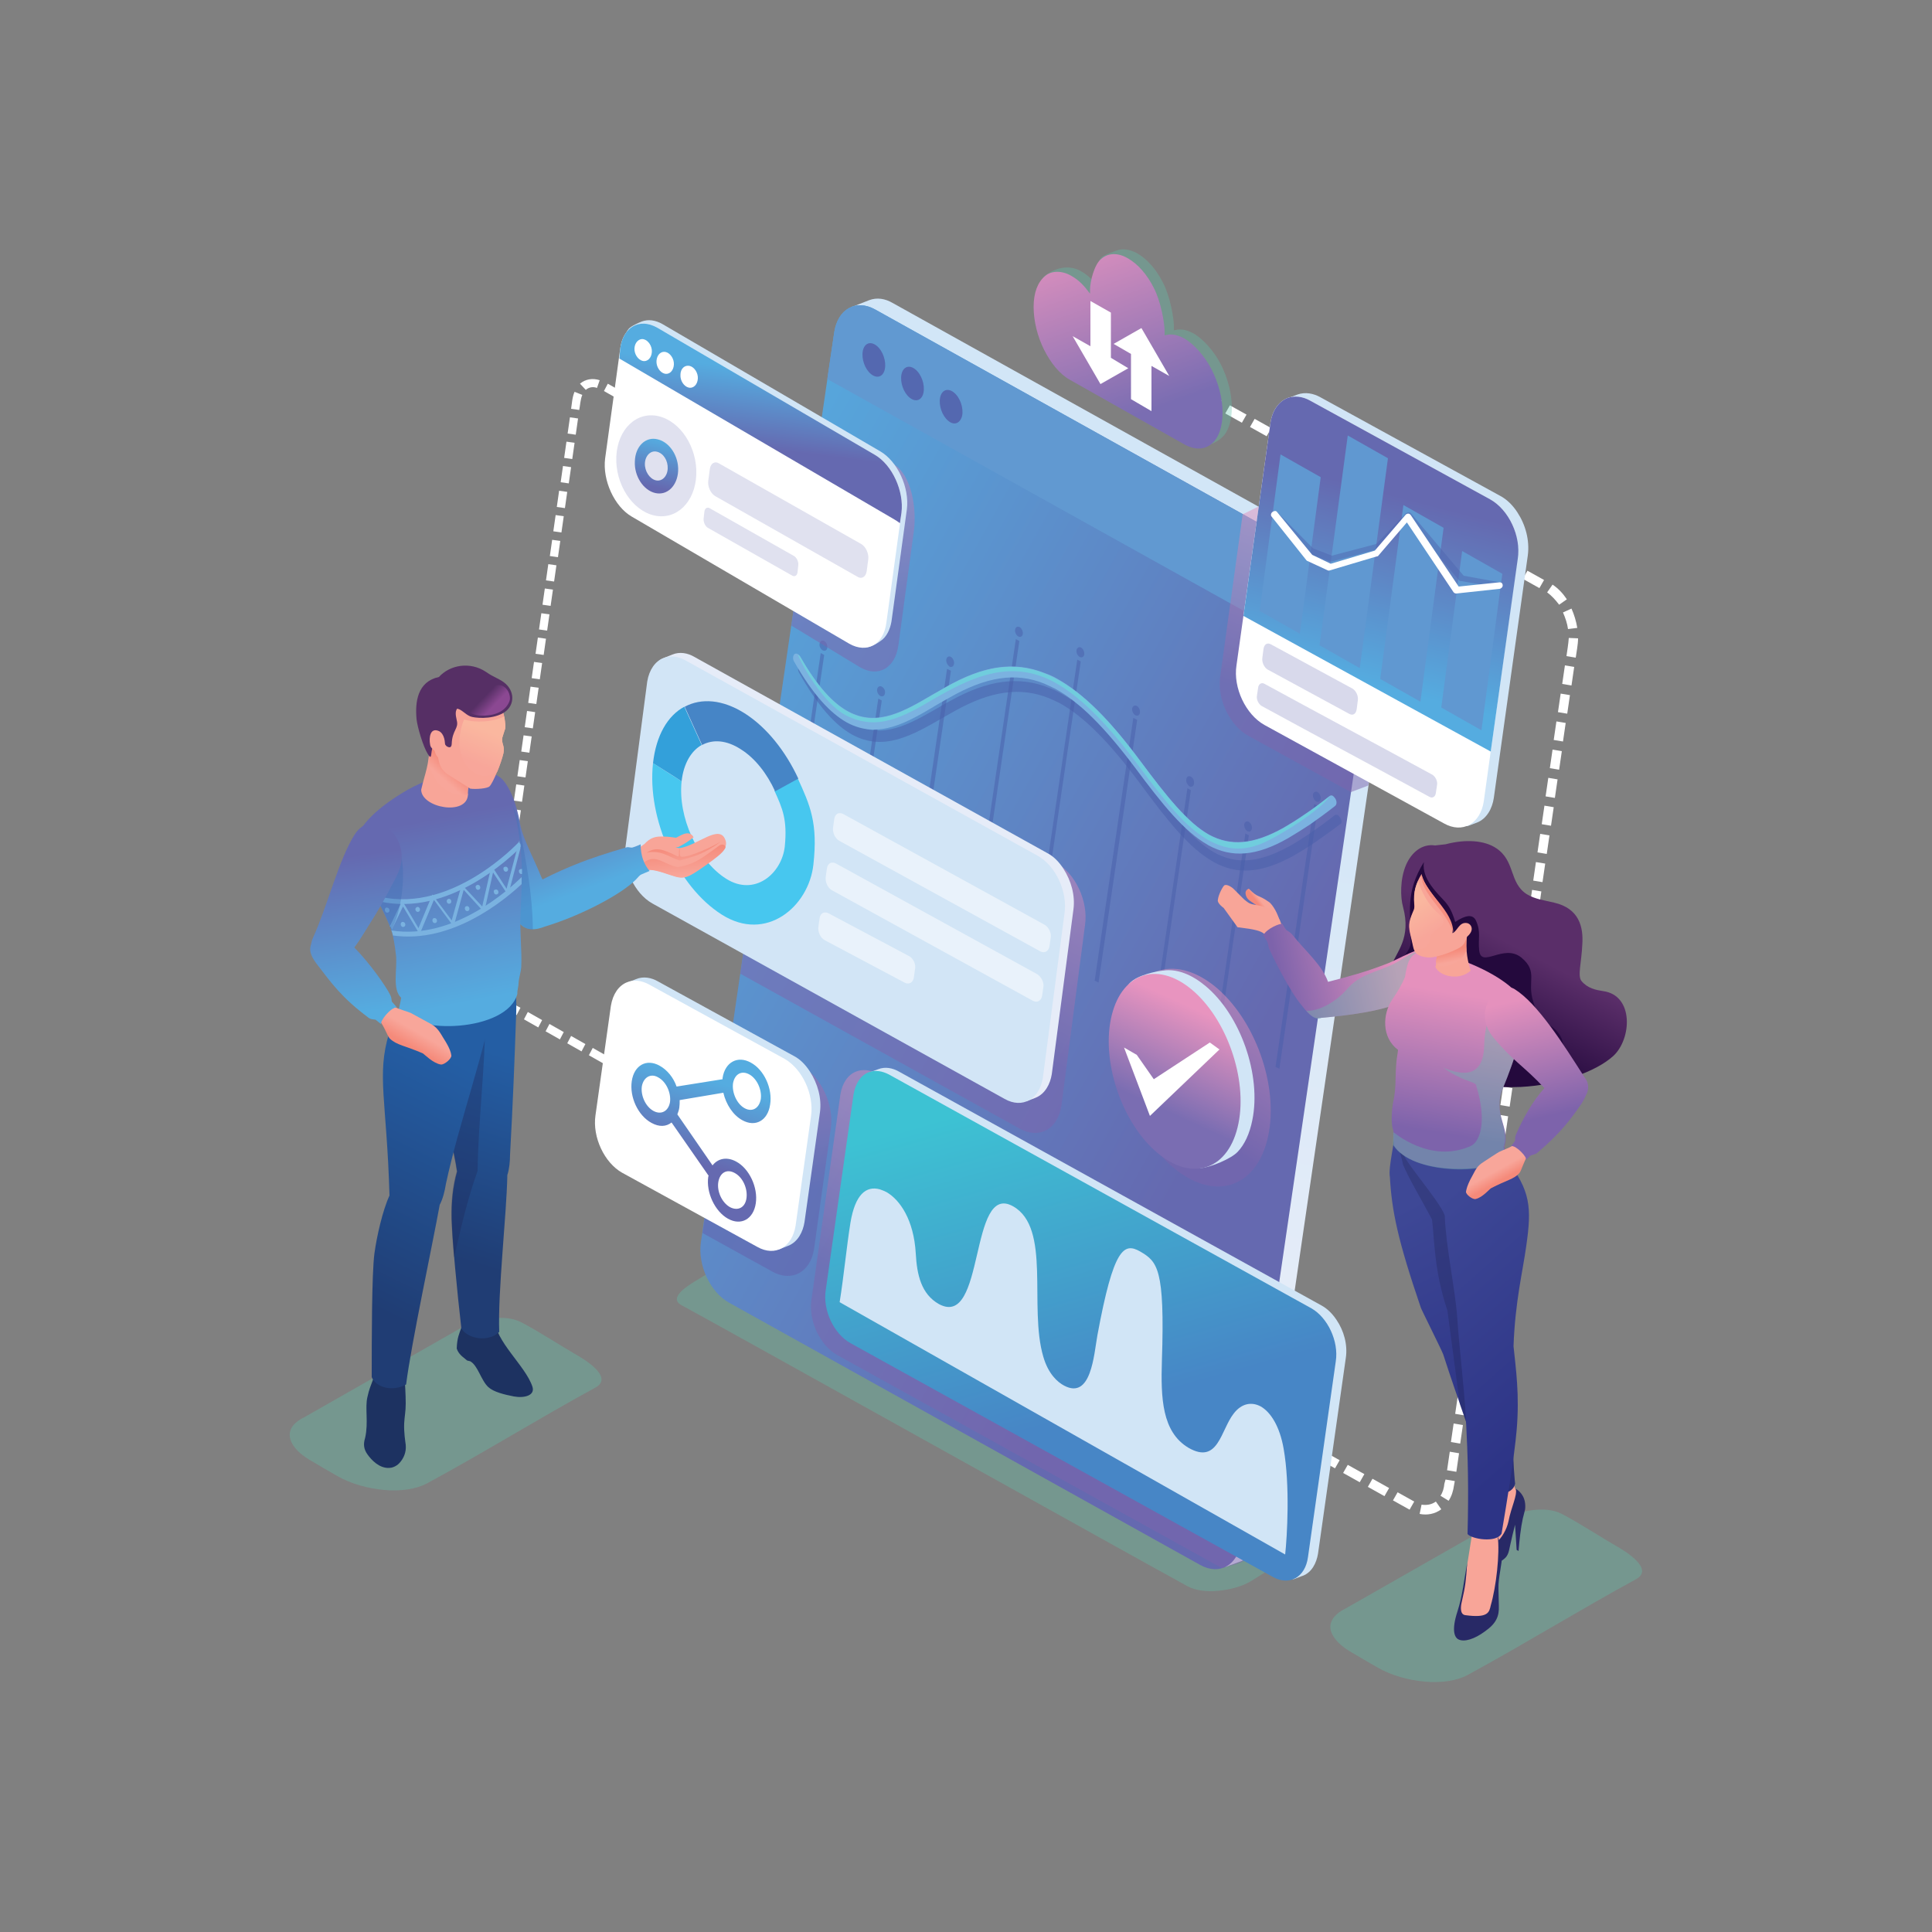 <?xml version="1.0" encoding="utf-8"?>
<!-- Generator: Adobe Illustrator 24.2.3, SVG Export Plug-In . SVG Version: 6.00 Build 0)  -->
<svg version="1.1" id="Layer_1" xmlns="http://www.w3.org/2000/svg" xmlns:xlink="http://www.w3.org/1999/xlink" x="0px" y="0px"
	 viewBox="0 0 500 500" style="enable-background:new 0 0 500 500;" xml:space="preserve">
<rect x="0" y="0" width="500" height="500" fill="#808080" stroke="none"/>
<style type="text/css">
	.st0{fill-rule:evenodd;clip-rule:evenodd;fill:#FFFFFF;}
	.st1{opacity:0.35;fill-rule:evenodd;clip-rule:evenodd;fill:#61C3AC;}
	.st2{fill-rule:evenodd;clip-rule:evenodd;fill:url(#SVGID_1_);}
	.st3{fill-rule:evenodd;clip-rule:evenodd;fill:url(#SVGID_2_);}
	.st4{fill-rule:evenodd;clip-rule:evenodd;fill:url(#SVGID_3_);}
	.st5{fill-rule:evenodd;clip-rule:evenodd;fill:#6199D1;}
	.st6{fill-rule:evenodd;clip-rule:evenodd;fill:#5468B0;}
	.st7{opacity:0.5;fill-rule:evenodd;clip-rule:evenodd;fill:#485EAB;}
	.st8{fill-rule:evenodd;clip-rule:evenodd;fill:#7BB2E0;}
	.st9{fill-rule:evenodd;clip-rule:evenodd;fill:#70CDDD;}
	.st10{opacity:0.5;fill-rule:evenodd;clip-rule:evenodd;fill:url(#SVGID_4_);}
	.st11{fill-rule:evenodd;clip-rule:evenodd;fill:#E6ECF8;}
	.st12{fill-rule:evenodd;clip-rule:evenodd;fill:#D2E5F6;}
	.st13{opacity:0.5;fill-rule:evenodd;clip-rule:evenodd;fill:#FFFFFF;}
	.st14{fill-rule:evenodd;clip-rule:evenodd;fill:#47C7EF;}
	.st15{fill-rule:evenodd;clip-rule:evenodd;fill:#33A0DA;}
	.st16{fill-rule:evenodd;clip-rule:evenodd;fill:#4685C6;}
	.st17{opacity:0.5;fill-rule:evenodd;clip-rule:evenodd;fill:url(#SVGID_5_);}
	.st18{fill-rule:evenodd;clip-rule:evenodd;fill:#D1E5F6;}
	.st19{fill-rule:evenodd;clip-rule:evenodd;fill:url(#SVGID_6_);}
	.st20{opacity:0.5;fill-rule:evenodd;clip-rule:evenodd;fill:url(#SVGID_7_);}
	.st21{fill-rule:evenodd;clip-rule:evenodd;fill:url(#SVGID_8_);}
	.st22{opacity:0.5;fill-rule:evenodd;clip-rule:evenodd;fill:url(#SVGID_9_);}
	.st23{fill-rule:evenodd;clip-rule:evenodd;fill:url(#SVGID_10_);}
	.st24{opacity:0.5;fill-rule:evenodd;clip-rule:evenodd;fill:url(#SVGID_11_);}
	.st25{fill-rule:evenodd;clip-rule:evenodd;fill:url(#SVGID_12_);}
	.st26{opacity:0.25;fill-rule:evenodd;clip-rule:evenodd;fill:#6669B0;}
	.st27{fill-rule:evenodd;clip-rule:evenodd;fill:#6098D1;}
	.st28{opacity:0.5;fill-rule:evenodd;clip-rule:evenodd;fill:#5067B0;}
	.st29{opacity:0.5;fill-rule:evenodd;clip-rule:evenodd;fill:url(#SVGID_13_);}
	.st30{fill-rule:evenodd;clip-rule:evenodd;fill:url(#SVGID_14_);}
	.st31{opacity:0.2;fill-rule:evenodd;clip-rule:evenodd;fill:#6669B0;}
	.st32{fill-rule:evenodd;clip-rule:evenodd;fill:url(#SVGID_15_);}
	.st33{fill-rule:evenodd;clip-rule:evenodd;fill:#F8A598;}
	.st34{fill-rule:evenodd;clip-rule:evenodd;fill:url(#SVGID_16_);}
	.st35{fill-rule:evenodd;clip-rule:evenodd;fill:url(#SVGID_17_);}
	.st36{fill-rule:evenodd;clip-rule:evenodd;fill:url(#SVGID_18_);}
	.st37{opacity:0.35;fill-rule:evenodd;clip-rule:evenodd;fill:#3D6AB3;}
	.st38{fill-rule:evenodd;clip-rule:evenodd;fill:#1D3261;}
	.st39{fill-rule:evenodd;clip-rule:evenodd;fill:url(#SVGID_19_);}
	.st40{opacity:0.3;fill-rule:evenodd;clip-rule:evenodd;fill:#1E2453;}
	.st41{fill-rule:evenodd;clip-rule:evenodd;fill:url(#SVGID_20_);}
	.st42{fill-rule:evenodd;clip-rule:evenodd;fill:url(#SVGID_21_);}
	.st43{fill-rule:evenodd;clip-rule:evenodd;fill:#7AB2E0;}
	.st44{fill-rule:evenodd;clip-rule:evenodd;fill:url(#SVGID_22_);}
	.st45{fill-rule:evenodd;clip-rule:evenodd;fill:url(#SVGID_23_);}
	.st46{fill-rule:evenodd;clip-rule:evenodd;fill:url(#SVGID_24_);}
	.st47{fill-rule:evenodd;clip-rule:evenodd;fill:url(#SVGID_25_);}
	.st48{fill-rule:evenodd;clip-rule:evenodd;fill:#562F65;}
	.st49{fill-rule:evenodd;clip-rule:evenodd;fill:url(#SVGID_26_);}
	.st50{fill-rule:evenodd;clip-rule:evenodd;fill:url(#SVGID_27_);}
	.st51{fill-rule:evenodd;clip-rule:evenodd;fill:#24093D;}
	.st52{fill-rule:evenodd;clip-rule:evenodd;fill:url(#SVGID_28_);}
	.st53{fill-rule:evenodd;clip-rule:evenodd;fill:url(#SVGID_29_);}
	.st54{fill-rule:evenodd;clip-rule:evenodd;fill:#282966;}
	.st55{fill-rule:evenodd;clip-rule:evenodd;fill:url(#SVGID_30_);}
	.st56{fill-rule:evenodd;clip-rule:evenodd;fill:url(#SVGID_31_);}
	.st57{fill-rule:evenodd;clip-rule:evenodd;fill:url(#SVGID_32_);}
	.st58{fill-rule:evenodd;clip-rule:evenodd;fill:url(#SVGID_33_);}
	.st59{fill-rule:evenodd;clip-rule:evenodd;fill:url(#SVGID_34_);}
	.st60{fill-rule:evenodd;clip-rule:evenodd;fill:url(#SVGID_35_);}
	.st61{fill-rule:evenodd;clip-rule:evenodd;fill:url(#SVGID_36_);}
	.st62{fill-rule:evenodd;clip-rule:evenodd;fill:#F58E80;}
</style>
<g>
	<g>
		<g>
			<path class="st0" d="M340.3,374.3l-1.2,2.1l-4.3-2.4l1.2-2.1L340.3,374.3L340.3,374.3z M305.7,100.6l2.8,1.6l1.2-2.1l-2.8-1.6
				L305.7,100.6L305.7,100.6z M310.7,103.4l1.2-2.1l4.3,2.4l-1.2,2.1L310.7,103.4L310.7,103.4z M317.1,107l1.2-2.1l4.3,2.4l-1.2,2.1
				L317.1,107L317.1,107z M323.5,110.5l1.2-2.1l4.3,2.4l-1.2,2.1L323.5,110.5L323.5,110.5z M329.9,114.1l1.2-2.1l4.3,2.4l-1.2,2.1
				L329.9,114.1L329.9,114.1z M336.3,117.7l1.2-2.1l4.3,2.4l-1.2,2.1L336.3,117.7L336.3,117.7z M342.7,121.2l1.2-2.1l4.3,2.4
				l-1.2,2.1L342.7,121.2L342.7,121.2z M349.2,124.8l1.2-2.1l4.3,2.4l-1.2,2.1L349.2,124.8L349.2,124.8z M355.6,128.4l1.2-2.1
				l4.3,2.4l-1.2,2.1L355.6,128.4L355.6,128.4z M362,132l1.2-2.1l4.3,2.4l-1.2,2.1L362,132L362,132z M368.4,135.5l1.2-2.1l4.3,2.4
				l-1.2,2.1L368.4,135.5L368.4,135.5z M374.8,139.1l1.2-2.1l4.3,2.4l-1.2,2.1L374.8,139.1L374.8,139.1z M381.3,142.7l1.2-2.1
				l4.3,2.4l-1.2,2.1L381.3,142.7L381.3,142.7z M387.7,146.2l1.2-2.1l4.3,2.4l-1.2,2.1L387.7,146.2L387.7,146.2z M394.1,149.8
				l1.2-2.1l4.3,2.4l-1.2,2.1L394.1,149.8L394.1,149.8z M400.4,153.3c1.2,0.9,2.2,2,3.1,3.2l2-1.4c-1-1.5-2.2-2.8-3.7-3.8
				L400.4,153.3L400.4,153.3z M404.5,158.5c0.6,1.4,1.1,2.8,1.3,4.3l0,0l2.4-0.3c-0.3-1.8-0.8-3.4-1.5-5L404.5,158.5L404.5,158.5z
				 M406,165.1c-0.1,1.5-0.4,3.3-0.6,4.7l2.4,0.4c0.2-1.5,0.6-3.4,0.6-5L406,165.1L406,165.1z M405,172.2l2.4,0.4l-0.7,4.8l-2.4-0.4
				L405,172.2L405,172.2z M403.9,179.5l2.4,0.4l-0.7,4.8l-2.4-0.4L403.9,179.5L403.9,179.5z M402.8,186.7l2.4,0.4l-0.7,4.8l-2.4-0.4
				L402.8,186.7L402.8,186.7z M401.8,194l2.4,0.4l-0.7,4.8l-2.4-0.4L401.8,194L401.8,194z M400.7,201.3l2.4,0.4l-0.7,4.8l-2.4-0.4
				L400.7,201.3L400.7,201.3z M399.7,208.5l2.4,0.4l-0.7,4.8l-2.4-0.4L399.7,208.5L399.7,208.5z M398.6,215.8l2.4,0.4l-0.7,4.8
				l-2.4-0.4L398.6,215.8L398.6,215.8z M397.5,223.1l2.4,0.4l-0.7,4.8l-2.4-0.4L397.5,223.1L397.5,223.1z M396.5,230.3l2.4,0.4
				l-0.7,4.8l-2.4-0.4L396.5,230.3L396.5,230.3z M395.4,237.6l2.4,0.4l-0.7,4.8l-2.4-0.4L395.4,237.6L395.4,237.6z M394.3,244.9
				l2.4,0.4l-0.7,4.8l-2.4-0.4L394.3,244.9L394.3,244.9z M393.3,252.1l2.4,0.4l-0.7,4.8l-2.4-0.4L393.3,252.1L393.3,252.1z
				 M392.2,259.4l2.4,0.4l-0.7,4.8l-2.4-0.4L392.2,259.4L392.2,259.4z M391.1,266.7l2.4,0.4l-0.7,4.8l-2.4-0.4L391.1,266.7
				L391.1,266.7z M390.1,273.9l2.4,0.4l-0.7,4.8l-2.4-0.4L390.1,273.9L390.1,273.9z M389,281.2l2.4,0.4l-0.7,4.8l-2.4-0.4L389,281.2
				L389,281.2z M387.9,288.5l2.4,0.4l-0.7,4.8l-2.4-0.4L387.9,288.5L387.9,288.5z M386.9,295.7l2.4,0.4l-0.7,4.8l-2.4-0.4
				L386.9,295.7L386.9,295.7z M385.8,303l2.4,0.4l-0.7,4.8l-2.4-0.4L385.8,303L385.8,303z M384.7,310.3l2.4,0.4l-0.7,4.8l-2.4-0.4
				L384.7,310.3L384.7,310.3z M383.7,317.5l2.4,0.4l-0.7,4.8l-2.4-0.4L383.7,317.5L383.7,317.5z M382.6,324.8l2.4,0.4l-0.7,4.8
				l-2.4-0.4L382.6,324.8L382.6,324.8z M381.6,332.1l2.4,0.4l-0.7,4.8l-2.4-0.4L381.6,332.1L381.6,332.1z M380.5,339.3l2.4,0.4
				l-0.7,4.8l-2.4-0.4L380.5,339.3L380.5,339.3z M379.4,346.6l2.4,0.4l-0.7,4.8l-2.4-0.4L379.4,346.6L379.4,346.6z M378.4,353.9
				l2.4,0.4l-0.7,4.8l-2.4-0.4L378.4,353.9L378.4,353.9z M377.3,361.1l2.4,0.4l-0.7,4.8l-2.4-0.4L377.3,361.1L377.3,361.1z
				 M376.2,368.4l2.4,0.4l-0.7,4.8l-2.4-0.4L376.2,368.4L376.2,368.4z M375.2,375.7l2.4,0.4l-0.7,4.8l-2.4-0.4L375.2,375.7
				L375.2,375.7z M374.1,382.9l2.4,0.4l-0.2,1.1c-0.2,1.4-0.6,2.8-1.4,4l-2.1-1.3c0.6-0.9,0.9-2,1-3.1L374.1,382.9L374.1,382.9z
				 M371.6,388.6c-1.1,0.8-2.4,1-3.7,0.8l-0.5,2.4c2,0.4,4,0,5.6-1.2L371.6,388.6L371.6,388.6z M366,388.6l-1.2,2.1l-4.3-2.4
				l1.2-2.1L366,388.6L366,388.6z M359.5,385.1l-1.2,2.1l-4.3-2.4l1.2-2.1L359.5,385.1L359.5,385.1z M353.1,381.5l-1.2,2.1l-4.3-2.4
				l1.2-2.1L353.1,381.5L353.1,381.5z M346.7,377.9l-1.2,2.1l-4.3-2.4l1.2-2.1L346.7,377.9z"/>
			<g>
				<g>
					<path class="st1" d="M279.6,70.1c2.2,1.2,3.5,2.7,5,4.7c0-0.4,0,1,0-1.1c0-2-1.2-5.3,0.4-7c0.6-0.7,3.7-1.8,4.4-2
						c1.4-0.4,3.1-0.1,4.8,0.8c2.7,1.5,5.1,4.3,6.8,7.7c1.8,3.4,2.8,9.1,2.8,11.2c0,2.1,0,0.7,0,1.1c1.5-0.4,2.8-0.4,5.1,0.8
						c2.3,1.3,5.2,4.4,7,7.9c1.8,3.5,2.9,7.6,2.9,11.3c0,3-0.7,5.3-1.8,6.9c-1.2,1.6-3.4,2.6-5,3.1c-4.6,1.6-13.3-7.6-18-10.3
						c-4.9-2.8-9.8-5.5-14.7-8.3c-2.7-1.5-5-4.4-6.7-7.8C271,85.9,270,82,270,78.3c0-2.2-1.6-5.4,0.5-7
						C273.7,68.9,277.1,68.7,279.6,70.1z"/>
					<linearGradient id="SVGID_1_" gradientUnits="userSpaceOnUse" x1="278.983" y1="56.892" x2="296.666" y2="106.576">
						<stop  offset="0" style="stop-color:#E894BF"/>
						<stop  offset="1" style="stop-color:#7A6DB2"/>
					</linearGradient>
					<path class="st2" d="M277.1,71.3c2.2,1.2,3.5,2.7,5,4.7c0-0.4,0,1,0-1.1c0-2,1.1-6.5,2.9-7.9c1.7-1.5,4.2-1.7,6.8-0.2
						c2.7,1.5,5.1,4.3,6.8,7.7c1.8,3.4,2.8,9.1,2.8,11.2c0,2.1,0,0.7,0,1.1c1.5-0.4,2.8-0.4,5.1,0.8c2.3,1.3,5.2,4.4,7,7.9
						c1.8,3.5,2.9,7.5,2.9,11.3c0,3.8-1.1,6.7-2.9,8.1c-1.8,1.5-4.3,1.6-7,0.1c-5-2.8-9.9-5.6-14.9-8.4c-4.9-2.8-9.8-5.5-14.7-8.3
						c-2.7-1.5-5-4.4-6.7-7.8c-1.7-3.4-2.7-7.4-2.7-11.1c0-3.7,1.1-6.4,2.9-7.9C272,70,274.8,70,277.1,71.3z"/>
				</g>
				<g>
					<polygon class="st0" points="282.2,89.6 277.6,87 284.8,99.4 292,95.3 287.5,92.6 287.5,80.9 282.2,77.9 					"/>
					<polygon class="st0" points="298,94.7 302.6,97.3 295.4,84.9 288.2,89 292.7,91.6 292.7,103.3 298,106.4 					"/>
				</g>
			</g>
			<path class="st0" d="M161.9,104.4l1-1.9l3.7,2.1l-1,1.9L161.9,104.4L161.9,104.4z M167.4,279l-2.8-1.6l-1,1.9l2.8,1.6L167.4,279
				L167.4,279z M162.7,276.4l-1,1.9l-3.7-2.1l1-1.9L162.7,276.4L162.7,276.4z M157.1,273.3l-1,1.9l-3.7-2.1l1-1.9L157.1,273.3
				L157.1,273.3z M151.5,270.2l-1,1.9l-3.7-2.1l1-1.9L151.5,270.2L151.5,270.2z M145.9,267.1l-1,1.9l-3.7-2.1l1-1.9L145.9,267.1
				L145.9,267.1z M140.3,264l-1,1.9l-3.7-2.1l1-1.9L140.3,264L140.3,264z M134.7,260.8l-1,1.9l-1.9-1.1c-0.7-0.4-1.3-0.9-1.9-1.4
				l1.5-1.5c0.4,0.4,0.9,0.8,1.4,1.1L134.7,260.8L134.7,260.8z M130.2,257.2c-0.7-1.1-1.2-2.3-1.4-3.6l-2.1,0.4
				c0.3,1.5,0.9,3,1.7,4.3L130.2,257.2L130.2,257.2z M128.7,251.8c0.1-1.4,0.4-2.8,0.6-4.1l-2.1-0.3c-0.2,1.3-0.5,2.9-0.6,4.3
				L128.7,251.8L128.7,251.8z M129.5,245.5l-2.1-0.3l0.6-4.2l2.1,0.3L129.5,245.5L129.5,245.5z M130.5,239.2l-2.1-0.3l0.6-4.2
				l2.1,0.3L130.5,239.2L130.5,239.2z M131.4,232.9l-2.1-0.3l0.6-4.2l2.1,0.3L131.4,232.9L131.4,232.9z M132.3,226.5l-2.1-0.3
				l0.6-4.2l2.1,0.3L132.3,226.5L132.3,226.5z M133.2,220.2l-2.1-0.3l0.6-4.2l2.1,0.3L133.2,220.2L133.2,220.2z M134.2,213.9
				l-2.1-0.3l0.6-4.2l2.1,0.3L134.2,213.9L134.2,213.9z M135.1,207.5l-2.1-0.3l0.6-4.2l2.1,0.3L135.1,207.5L135.1,207.5z M136,201.2
				l-2.1-0.3l0.6-4.2l2.1,0.3L136,201.2L136,201.2z M137,194.8l-2.1-0.3l0.6-4.2l2.1,0.3L137,194.8L137,194.8z M137.9,188.5
				l-2.1-0.3l0.6-4.2l2.1,0.3L137.9,188.5L137.9,188.5z M138.8,182.2l-2.1-0.3l0.6-4.2l2.1,0.3L138.8,182.2L138.8,182.2z
				 M139.7,175.8l-2.1-0.3l0.6-4.2l2.1,0.3L139.7,175.8L139.7,175.8z M140.7,169.5l-2.1-0.3l0.6-4.2l2.1,0.3L140.7,169.5
				L140.7,169.5z M141.6,163.2l-2.1-0.3l0.6-4.2l2.1,0.3L141.6,163.2L141.6,163.2z M142.5,156.8l-2.1-0.3l0.6-4.2l2.1,0.3
				L142.5,156.8L142.5,156.8z M143.4,150.5l-2.1-0.3l0.6-4.2l2.1,0.3L143.4,150.5L143.4,150.5z M144.4,144.2l-2.1-0.3l0.6-4.2
				l2.1,0.3L144.4,144.2L144.4,144.2z M145.3,137.8l-2.1-0.3l0.6-4.2l2.1,0.3L145.3,137.8L145.3,137.8z M146.2,131.5l-2.1-0.3
				l0.6-4.2l2.1,0.3L146.2,131.5L146.2,131.5z M147.2,125.1l-2.1-0.3l0.6-4.2l2.1,0.3L147.2,125.1L147.2,125.1z M148.1,118.8
				l-2.1-0.3l0.6-4.2l2.1,0.3L148.1,118.8L148.1,118.8z M149,112.5l-2.1-0.3l0.6-4.2l2.1,0.3L149,112.5L149,112.5z M149.9,106.1
				l-2.1-0.3c0.2-1.3,0.3-3.1,0.9-4.4l2,0.8C150.2,103.3,150.1,105.2,149.9,106.1L149.9,106.1z M151.6,100.9
				c0.8-0.7,1.9-0.9,2.9-0.5l0.7-2c-1.8-0.6-3.7-0.3-5.1,0.9L151.6,100.9L151.6,100.9z M156.3,101.2l1-1.9l3.7,2.1l-1,1.9
				L156.3,101.2z"/>
		</g>
		<path class="st1" d="M327.9,399.2l-129.3-71.5c-3.2-1.4-7.8-2.8-10.9-0.9l-8,4.9c-1.6,1-6.9,4.2-3.3,6.1
			c10.4,5.6,120.4,67,130.9,72.7c2,1.1,4.9,1.5,8,1.2c3-0.3,6.2-1.1,8.6-2.6l3.2-2c2.2-1.4,3.5-2.9,3.6-4.4
			C330.8,401.4,329.9,400.1,327.9,399.2z"/>
		<g>
			<g>
				<g>
					<linearGradient id="SVGID_2_" gradientUnits="userSpaceOnUse" x1="289.876" y1="175.233" x2="239.78" y2="363.48">
						<stop  offset="0" style="stop-color:#D2E6F7"/>
						<stop  offset="1" style="stop-color:#EBEEF8"/>
					</linearGradient>
					<path class="st3" d="M231,78.4c-1.9-1.1-4-1.5-6.1-0.7l-4.6,1.8c-1.7,8.6,94.8,323.8,96.9,326l4.1-1.5c2.7-1.1,4.1-3.8,4.5-6.6
						L360.2,162c0,0,0,0,0,0c0.6-4-0.6-8.1-2.8-11.4c-1.2-1.8-2.7-3.4-4.6-4.4L231,78.4z"/>
					<linearGradient id="SVGID_3_" gradientUnits="userSpaceOnUse" x1="323.425" y1="273.062" x2="150.194" y2="176.782">
						<stop  offset="0" style="stop-color:#6569B0"/>
						<stop  offset="1" style="stop-color:#55ACE0"/>
					</linearGradient>
					<path class="st4" d="M348.3,147.9L226.5,80.1c-5-2.8-9.7-0.1-10.6,5.9l-34.5,235.4c-0.9,6,2.4,13.1,7.4,15.8L310.6,405
						c5,2.8,9.7,0.1,10.6-5.9l34.5-235.4C356.6,157.7,353.3,150.6,348.3,147.9z"/>
				</g>
				<g>
					<path class="st5" d="M348.3,147.9L226.5,80.1c-5-2.8-9.7-0.1-10.6,5.9l-1.8,12.1l139.8,77.8l1.8-12.1
						C356.6,157.7,353.3,150.6,348.3,147.9z"/>
					<g>
						<path class="st6" d="M225.4,96.8c-1.6-1.3-2.5-4-2.1-6c0.4-2,2-2.6,3.6-1.3c1.6,1.3,2.5,4,2.1,6
							C228.6,97.5,227,98.1,225.4,96.8z"/>
						<path class="st6" d="M235.4,102.9c-1.6-1.3-2.5-4-2.1-6c0.4-2,2-2.6,3.6-1.3c1.6,1.3,2.5,4,2.1,6
							C238.6,103.6,237,104.2,235.4,102.9z"/>
						<path class="st6" d="M245.4,108.9c-1.6-1.3-2.5-4-2.1-6c0.4-2,2-2.6,3.6-1.3c1.6,1.3,2.5,4,2.1,6
							C248.5,109.6,246.9,110.2,245.4,108.9z"/>
					</g>
				</g>
			</g>
			<g>
				<path class="st7" d="M341,205c-0.5-0.3-1.1,0-1.2,0.6c-0.1,0.7,0.3,1.5,0.8,1.8c0.6,0.3,1.1,0,1.2-0.7
					C341.9,206.1,341.5,205.3,341,205L341,205z M202.4,237l0.9,0.5l10-68l-0.9-0.5L202.4,237L202.4,237z M213.3,165.9
					c-0.5-0.3-1.1,0-1.2,0.7c-0.1,0.7,0.3,1.4,0.8,1.7c0.6,0.3,1.1,0,1.2-0.6C214.2,167,213.9,166.2,213.3,165.9L213.3,165.9z
					 M217.3,248.8l0.9,0.5l10-68l-0.9-0.5L217.3,248.8L217.3,248.8z M228.2,177.7c-0.5-0.3-1.1,0-1.2,0.7c-0.1,0.7,0.3,1.4,0.8,1.7
					c0.6,0.3,1.1,0,1.2-0.6C229.2,178.8,228.8,178,228.2,177.7L228.2,177.7z M235.1,241.1l1,0.5l10-68l-1-0.5L235.1,241.1
					L235.1,241.1z M246.1,170c-0.6-0.3-1.1,0-1.2,0.7c-0.1,0.7,0.3,1.4,0.8,1.8c0.5,0.3,1.1,0,1.2-0.7
					C247,171.1,246.6,170.3,246.1,170L246.1,170z M252.9,233.4l0.9,0.5l10-68l-0.9-0.5L252.9,233.4L252.9,233.4z M263.9,162.3
					c-0.6-0.3-1.1,0-1.2,0.7c-0.1,0.6,0.3,1.4,0.8,1.7c0.6,0.3,1.1,0,1.2-0.6C264.8,163.4,264.4,162.6,263.9,162.3L263.9,162.3z
					 M268.8,238.7l0.9,0.5l10-68l-0.9-0.5L268.8,238.7L268.8,238.7z M279.8,167.6c-0.5-0.3-1.1,0-1.2,0.7c-0.1,0.7,0.3,1.4,0.8,1.7
					c0.6,0.3,1.1,0,1.2-0.6C280.7,168.7,280.3,167.9,279.8,167.6L279.8,167.6z M283.3,253.8l1,0.5l10-68l-1-0.5L283.3,253.8
					L283.3,253.8z M294.2,182.7c-0.5-0.3-1.1,0-1.2,0.7c-0.1,0.6,0.3,1.4,0.8,1.7c0.6,0.3,1.1,0,1.2-0.6
					C295.1,183.8,294.8,183,294.2,182.7L294.2,182.7z M297.3,272l0.9,0.5l10-68l-0.9-0.5L297.3,272L297.3,272z M308.2,201
					c-0.6-0.3-1.1,0-1.2,0.7c-0.1,0.7,0.3,1.4,0.8,1.8c0.5,0.3,1.1,0,1.2-0.6C309.1,202,308.8,201.3,308.2,201L308.2,201z
					 M312.3,283.7l0.9,0.5l10-68l-0.9-0.5L312.3,283.7L312.3,283.7z M323.2,212.7c-0.5-0.3-1.1,0-1.2,0.6c-0.1,0.7,0.3,1.5,0.8,1.8
					c0.6,0.3,1.1,0,1.2-0.7C324.1,213.7,323.7,213,323.2,212.7L323.2,212.7z M330.1,276.1l1,0.5l10-68l-1-0.5L330.1,276.1z"/>
				<path class="st7" d="M346.9,211.7c-0.2-0.3-0.4-0.5-0.6-0.7c-0.3-0.2-0.6-0.2-0.9,0c-2.3,1.8-4.4,3.3-6.4,4.7
					c-2,1.3-3.8,2.5-5.5,3.4c-7.9,4.3-13.7,4.6-19.3,1.5c-5.5-3.2-10.9-9.9-17.8-19.4c-7.8-10.6-14.7-17.8-21.6-21.6
					c-1-0.6-2-1.1-3.1-1.5c-8-3.3-16.1-2.1-25.8,3.3c-1,0.5-2,1.1-3,1.7c-7.5,4.3-14.5,8.4-22.1,4.2c-3.9-2.2-8-6.6-12.4-14.4
					c-0.2-0.3-0.4-0.5-0.6-0.7c-0.3-0.2-0.7-0.2-0.9,0c-0.4,0.4-0.5,1.2-0.1,1.9c4.9,8.7,9.4,13.6,13.7,16
					c8.2,4.5,15.6,0.2,23.6-4.4c1-0.6,2-1.1,3-1.7c9.3-5.2,17-6.3,24.4-3.3c0.9,0.4,1.8,0.8,2.8,1.3c6.5,3.6,13.1,10.5,20.7,20.7
					c7.2,9.8,12.8,16.8,18.8,20.2c0.1,0.1,0.2,0.1,0.3,0.2c6,3.3,12.2,3,20.6-1.6c1.7-1,3.6-2.1,5.6-3.5c2-1.4,4.2-2.9,6.5-4.7
					C347.3,213.2,347.3,212.4,346.9,211.7z"/>
				<path class="st8" d="M345.6,206.7c-0.2-0.3-0.4-0.5-0.6-0.7c-0.3-0.2-0.6-0.2-0.9,0c-2.3,1.8-4.4,3.4-6.4,4.7
					c-2,1.4-3.8,2.5-5.5,3.5c-7.9,4.4-13.7,4.8-19.3,1.8c-5.5-3.1-10.9-9.8-17.8-19.1c-7.8-10.5-14.7-17.5-21.6-21.3
					c-1-0.6-2-1-3.1-1.4c-8-3.2-16.1-1.9-25.8,3.7c-1,0.6-2,1.2-3,1.7c-7.5,4.4-14.5,8.6-22.1,4.5c-3.9-2.1-8-6.5-12.4-14.2
					c-0.2-0.3-0.4-0.5-0.6-0.6c-0.3-0.2-0.7-0.2-0.9,0c-0.4,0.4-0.5,1.2-0.1,1.9c4.9,8.6,9.4,13.4,13.7,15.8
					c8.2,4.4,15.6,0,23.6-4.8c1-0.6,2-1.1,3-1.7c9.3-5.3,17-6.6,24.4-3.6c0.9,0.4,1.8,0.8,2.8,1.3c6.5,3.5,13.1,10.3,20.7,20.4
					c7.2,9.7,12.8,16.6,18.8,20c0.1,0.1,0.2,0.1,0.3,0.2c6,3.2,12.2,2.9,20.6-1.9c1.7-1,3.6-2.2,5.6-3.5c2-1.4,4.2-3,6.5-4.8
					C346,208.2,346,207.4,345.6,206.7z"/>
				<path class="st9" d="M344.1,206.1c-3.8,3-7.7,5.8-11.9,8.2c-7.9,4.4-13.7,4.8-19.3,1.8c-5.5-3.1-10.9-9.8-17.8-19.1
					c-6.2-8.3-14.8-18.8-24.7-22.7c-10.6-4.2-19.6-0.1-28.8,5.4c-7.5,4.4-14.5,8.6-22.1,4.5c-3.9-2.1-8-6.5-12.4-14.2
					c-0.2-0.3-0.4-0.5-0.6-0.6c1.2,3.2,6.8,12.7,12.2,15.6c8.2,4.4,15.2,0.5,23.1-4.2c8.9-5.1,18.1-9.6,28.4-5.5
					c9.3,3.7,18.3,14.6,24.1,22.4c7.2,9.7,12.4,16.3,18.4,19.7c5,2.8,9.2,2.7,13.6,1C331,216.5,341.7,209.7,344.1,206.1z"/>
			</g>
		</g>
		<g>
			<g>
				<linearGradient id="SVGID_4_" gradientUnits="userSpaceOnUse" x1="228.324" y1="255.638" x2="253.129" y2="204.395">
					<stop  offset="0" style="stop-color:#7D63AB"/>
					<stop  offset="1" style="stop-color:#E591BD"/>
				</linearGradient>
				<path class="st10" d="M273.2,223.2l-71.6-39.7l-10,68.5l72.3,40.1c5.1,2.8,9.9,0.1,10.8-6l6.1-46.7
					C281.7,233.2,278.3,226,273.2,223.2z"/>
				<g>
					<g>
						<path class="st11" d="M271.9,237.7l-7,47.2l0.8,0.1l2.3-0.9c2.5-1,3.8-3.6,4.2-6.1l5.6-42.6c0,0,0,0,0,0
							c0.5-3.7-0.6-7.5-2.6-10.6c-1.1-1.7-2.5-3.2-4.3-4.1L179.7,170c-1.7-1-3.8-1.4-5.7-0.6l-2,0.8c-1,0.4-1.3,0.7-1.3,0.7
							C171.6,179.8,273.2,228.6,271.9,237.7z"/>
						<path class="st12" d="M268.6,221.5l-91.2-50.6c-2-1.1-4-1.3-5.7-0.6c-2.1,0.8-3.7,3-4.2,6.1l-5.6,42.6
							c-0.8,5.6,2.3,12.2,6.9,14.8l91.2,50.6c4.6,2.6,9,0.1,9.9-5.5l5.6-42.6C276.3,230.7,273.2,224.1,268.6,221.5z"/>
					</g>
					<g>
						<path class="st13" d="M270.3,239.3l-52-28.6c-0.5-0.3-1-0.3-1.4-0.2c-0.5,0.2-0.9,0.7-1,1.5l-0.3,2.1
							c-0.2,1.3,0.5,2.9,1.6,3.5l52,28.6c1.1,0.6,2.2,0,2.4-1.3l0.3-2.1C272.2,241.5,271.4,239.9,270.3,239.3z"/>
						<path class="st13" d="M268.4,252.1l-52-28.6c-0.5-0.3-1-0.3-1.4-0.2c-0.5,0.2-0.9,0.7-1,1.5l-0.3,2.1
							c-0.2,1.3,0.5,2.9,1.6,3.5l52,28.6c1.1,0.6,2.2,0,2.4-1.3l0.3-2.1C270.3,254.3,269.5,252.8,268.4,252.1z"/>
						<path class="st13" d="M235.2,247.4l-20.7-11c-0.5-0.3-1-0.3-1.4-0.2c-0.5,0.2-0.9,0.7-1,1.5l-0.3,2.1
							c-0.2,1.3,0.5,2.9,1.6,3.5l20.7,11c1.1,0.6,2.2,0,2.4-1.3l0.3-2.1C237.1,249.6,236.4,248,235.2,247.4z"/>
					</g>
					<g>
						<path class="st14" d="M169,197.5c-1.6,14.4,6.4,32,17.8,39.2c11.5,7.3,22.5-2.1,23.7-12.9c1.2-10.8-0.8-15.3-4.1-22.5
							c-2,1.1-4,2.2-6,3.3c2.1,4.6,3.4,7.5,2.7,14.5c-0.8,7-7.8,13-15.2,8.3c-7.4-4.7-12.5-16-11.5-25.2
							C174,200.7,171.5,199.1,169,197.5z"/>
						<path class="st15" d="M177.1,182.9c-4.3,2.3-7.3,7.4-8.1,14.6c2.5,1.6,5,3.1,7.4,4.7c0.5-4.6,2.5-7.9,5.2-9.4
							C180.1,189.5,178.6,186.2,177.1,182.9z"/>
						<path class="st16" d="M192.7,184.6c-5.7-3.6-11.2-4-15.5-1.7c1.5,3.3,3,6.6,4.5,9.9c2.8-1.5,6.3-1.3,10,1.1
							c3.7,2.3,6.8,6.3,8.9,10.9c2-1.1,4-2.2,6-3.3C203.3,194.4,198.4,188.2,192.7,184.6z"/>
					</g>
				</g>
			</g>
			<g>
				<linearGradient id="SVGID_5_" gradientUnits="userSpaceOnUse" x1="303.292" y1="287.658" x2="321.453" y2="260.543">
					<stop  offset="0" style="stop-color:#7D63AB"/>
					<stop  offset="1" style="stop-color:#E591BD"/>
				</linearGradient>
				<path class="st17" d="M304.2,302.6c-10.5-8.4-16.8-25.8-14-38.9c2.8-13.1,13.5-16.9,24-8.6c10.5,8.4,16.8,25.8,14,38.9
					C325.4,307.2,314.7,311,304.2,302.6z"/>
				<g>
					<path class="st18" d="M292.4,254.4c1.9-2,6.7-3.1,9.4-3.3c3.1-0.2,6.6,1.1,10.1,4c9.1,7.5,14.6,23.1,12.2,34.8
						c-0.7,3.5-2,6.3-3.8,8.2c-1.7,1.8-7,4-9.5,4.2C296,304.4,286.8,260.2,292.4,254.4z"/>
					<g>
						<linearGradient id="SVGID_6_" gradientUnits="userSpaceOnUse" x1="311.038" y1="261.909" x2="299.695" y2="286.62">
							<stop  offset="0" style="stop-color:#E894BF"/>
							<stop  offset="1" style="stop-color:#7A6DB2"/>
						</linearGradient>
						<path class="st19" d="M299.7,298.5c-9.1-7.5-14.6-23.1-12.2-34.8c2.4-11.7,11.7-15.2,20.8-7.7c9.1,7.5,14.6,23.1,12.2,34.8
							C318.1,302.6,308.8,306,299.7,298.5z"/>
						<polygon class="st0" points="313.1,269.8 315.6,271.6 297.6,288.8 290.9,271.1 294.2,273 298.6,279.3 						"/>
					</g>
				</g>
			</g>
			<g>
				<linearGradient id="SVGID_7_" gradientUnits="userSpaceOnUse" x1="262.151" y1="356.462" x2="289.591" y2="308.969">
					<stop  offset="0" style="stop-color:#7D63AB"/>
					<stop  offset="1" style="stop-color:#E591BD"/>
				</linearGradient>
				<path class="st20" d="M335.3,337.8l-108.2-59.9c-2-1.1-3.9-1.2-5.5-0.6c-2.1,0.8-3.6,2.9-4.1,5.9l-7.5,53.2
					c-0.8,5.4,2.2,11.8,6.7,14.3l99.5,55.1c1.1-0.4,6.4-1.3,6.7-2.9L335.3,337.8z"/>
				<g>
					<path class="st18" d="M342.4,353.6l-8.4,55l0.8,0.1l2.1-0.8c0.1,0,0.2-0.1,0.3-0.1l0,0c2.3-0.9,3.5-3.3,3.9-5.7l7.2-50.7
						c0,0,0,0,0,0c0.5-3.4-0.5-7-2.4-9.8c-1-1.5-2.3-2.9-4-3.8l-109.3-60.5c-1.6-0.9-3.5-1.3-5.3-0.6l-1.9,0.7
						c-0.2,0.1-0.4,0.1-0.5,0.2c-0.8,0.3-1.1,0.6-1.1,0.6C224.8,286.3,343.7,345.2,342.4,353.6z"/>
					<linearGradient id="SVGID_8_" gradientUnits="userSpaceOnUse" x1="285.881" y1="364.732" x2="263.041" y2="283.63">
						<stop  offset="0" style="stop-color:#4786C6"/>
						<stop  offset="0.995" style="stop-color:#3DC2D3"/>
					</linearGradient>
					<path class="st21" d="M339.4,338.6l-109.3-60.5c-1.9-1-3.7-1.2-5.3-0.6c-2,0.8-3.4,2.8-3.9,5.7l-7.2,50.7
						c-0.8,5.2,2.1,11.3,6.4,13.7l109.3,60.5c4.3,2.4,8.4,0.1,9.1-5.1l7.2-50.7C346.5,347.1,343.6,341,339.4,338.6z"/>
					<path class="st18" d="M220.1,316.4c1.2-7.2,4-9.6,7.6-8.6c0.6,0.2,1.1,0.4,1.7,0.7c3.5,2,7.1,7.2,7.6,15.9
						c0.3,5.5,1.4,10.5,6,13.1c12.1,6.5,7.7-31.8,19.2-25.3c9.9,5.6,4,26,7.8,38.9c1.3,4.5,3.7,6.6,5.4,7.5c7,3.7,7.7-8,8.6-13
						c4.2-22.8,6.9-24.1,11.1-21.7c4.4,2.6,6.4,4.3,5.6,28.2c-0.3,9.7,0,18.5,6.9,22.6c7.7,4.4,8.3-4.6,11.7-8.9
						c2-2.6,4.6-3.1,7-1.8c2.6,1.5,4.9,5.2,5.9,10.9c1.7,9.6,0.9,22.8,0.4,27.4l-115.3-65.3C218.4,330.1,219.1,322.6,220.1,316.4z"
						/>
				</g>
			</g>
			<g>
				<linearGradient id="SVGID_9_" gradientUnits="userSpaceOnUse" x1="189.504" y1="258.402" x2="199.689" y2="310.09">
					<stop  offset="0" style="stop-color:#E477AF"/>
					<stop  offset="1" style="stop-color:#645EAA"/>
				</linearGradient>
				<path class="st22" d="M207.5,275.9l-17.9-9.8l-7.8,53l18.1,10c5.1,2.8,9.9,0.1,10.8-6l4.3-31
					C215.9,285.9,212.5,278.7,207.5,275.9z"/>
				<g>
					<g>
						<path class="st18" d="M206.3,290.2l-5.4,33l0.8,0.1l2.3-0.9c2.5-1,3.8-3.6,4.2-6.1l4-28.4c0,0,0,0,0,0
							c0.5-3.7-0.6-7.5-2.6-10.6c-1.1-1.7-2.5-3.2-4.3-4.1l-35-19.2c-1.7-1-3.8-1.4-5.7-0.6l-2,0.8c-1,0.4-1.3,0.7-1.3,0.7
							C162.3,263.7,207.6,281.1,206.3,290.2z"/>
						<path class="st0" d="M203,274l-35-19.2c-2-1.1-4-1.3-5.7-0.6c-2.1,0.8-3.7,3-4.2,6.1l-4,28.4c-0.8,5.6,2.3,12.2,6.9,14.8
							l35,19.2c4.6,2.6,9,0.1,9.9-5.5l4-28.4C210.7,283.2,207.6,276.6,203,274z"/>
					</g>
					<linearGradient id="SVGID_10_" gradientUnits="userSpaceOnUse" x1="178.236" y1="300.273" x2="184.249" y2="279.716">
						<stop  offset="0" style="stop-color:#6569B0"/>
						<stop  offset="1" style="stop-color:#55ACE0"/>
					</linearGradient>
					<path class="st23" d="M196.9,284.4c-0.4,2.4-2.2,3.5-4.2,2.4c-2-1.1-3.3-4-3-6.4c0.4-2.4,2.2-3.5,4.3-2.3
						C195.9,279.2,197.2,282,196.9,284.4L196.9,284.4z M185.9,305.9c0.4-2.4,2.2-3.5,4.3-2.3c2,1.1,3.3,3.9,3,6.4s-2.2,3.5-4.3,2.4
						C186.8,311.2,185.5,308.3,185.9,305.9L185.9,305.9z M173.4,285.2c-0.4,2.4-2.3,3.4-4.3,2.3c-2-1.1-3.3-3.9-3-6.3
						c0.4-2.4,2.3-3.5,4.2-2.4C172.4,279.9,173.7,282.8,173.4,285.2L173.4,285.2z M194.3,275c-3.4-1.9-6.7-0.1-7.3,4l0,0.3
						l-11.9,1.9c-0.8-2.3-2.4-4.3-4.4-5.4c-3.4-1.9-6.6-0.1-7.2,4c-0.6,4.1,1.6,8.9,5.1,10.8c2,1.1,3.8,1,5.2-0.1l9.6,13.8l-0.1,0.2
						c-0.6,4.1,1.7,9,5.1,10.9c3.4,1.9,6.6,0.1,7.2-4c0.6-4.1-1.7-9-5.1-10.8c-2.4-1.3-4.7-0.8-6.1,1l-9.1-13.2
						c0.2-0.5,0.4-1.1,0.5-1.7c0.1-0.7,0.1-1.3,0.1-2l11.3-1.9c0.7,3,2.5,5.8,4.9,7.1c3.4,1.9,6.6,0.1,7.2-4
						C200,281.7,197.7,276.8,194.3,275z"/>
				</g>
			</g>
			<g>
				<linearGradient id="SVGID_11_" gradientUnits="userSpaceOnUse" x1="332.8" y1="182.911" x2="348.117" y2="138.785">
					<stop  offset="0" style="stop-color:#7D63AB"/>
					<stop  offset="1" style="stop-color:#E591BD"/>
				</linearGradient>
				<path class="st24" d="M365.1,151.5l-39.4-20.4l-4.1,2l-5.8,41.9c-0.9,5.8,2.4,12.7,7.2,15.4l26.6,14.6l4.5-1.7L365.1,151.5z"/>
				<g>
					<path class="st18" d="M389.1,146.1l-10.2,67.6l0.9,0.1l2.4-0.9c2.6-1,4-3.7,4.4-6.4l8.8-62.8c0,0,0,0,0,0
						c0.5-3.9-0.6-7.9-2.7-11.1c-1.1-1.7-2.6-3.3-4.5-4.3l-46.5-25.5c-1.8-1-3.9-1.4-5.9-0.7l-2.1,0.8c-1.1,0.4-1.4,0.7-1.4,0.8
						C333.1,113,390.5,136.6,389.1,146.1z"/>
					<path class="st0" d="M385.6,129.2l-46.5-25.5c-2.1-1.2-4.2-1.3-5.9-0.7c-2.2,0.9-3.9,3.1-4.4,6.4l-8.8,62.8
						c-0.9,5.8,2.4,12.7,7.2,15.4l46.5,25.5c4.8,2.7,9.4,0.1,10.3-5.7l8.7-62.8C393.7,138.8,390.5,131.9,385.6,129.2z"/>
					<linearGradient id="SVGID_12_" gradientUnits="userSpaceOnUse" x1="363.379" y1="128.784" x2="351.034" y2="176.161">
						<stop  offset="0" style="stop-color:#6569B0"/>
						<stop  offset="1" style="stop-color:#55ACE0"/>
					</linearGradient>
					<path class="st25" d="M385.6,129.2l-46.5-25.5c-2.1-1.2-4.2-1.3-5.9-0.7c-2.2,0.9-3.9,3.1-4.4,6.4l-7,50l64,35.1l7-49.9
						C393.7,138.8,390.5,131.9,385.6,129.2z"/>
					<g>
						<path class="st26" d="M327,167.9c0.2-1.2,1-1.7,2-1.1l21,11.4c0.9,0.5,1.6,1.9,1.4,3.1l-0.3,2.3c-0.2,1.2-1,1.7-2,1.1
							l-21-11.4c-0.9-0.5-1.6-1.9-1.4-3.1L327,167.9z"/>
						<path class="st26" d="M325.6,178c0.1-1,0.9-1.5,1.7-1c11.9,6.5,31.5,17,43.4,23.5c0.8,0.5,1.4,1.7,1.2,2.7l-0.3,2
							c-0.1,1-0.9,1.5-1.7,1c-11.9-6.5-31.5-17-43.4-23.5c-0.8-0.5-1.4-1.7-1.2-2.7L325.6,178z"/>
					</g>
					<path class="st27" d="M378.4,142.6l-5.4,40.5l10.4,5.9l5.4-40.5L378.4,142.6L378.4,142.6z M348.8,112.7l-7.3,54.3l10.4,5.9
						l7.3-54.3L348.8,112.7L348.8,112.7z M363.2,130.7l10.4,5.9l-6,45l-10.4-5.9L363.2,130.7L363.2,130.7z M331.4,117.6l10.4,5.9
						l-5.4,40.5l-10.4-5.9L331.4,117.6z"/>
					<g>
						<path class="st28" d="M329.1,133.5c-0.3-0.3-0.2-0.7,0.2-1c0.4-0.3,0.9-0.3,1.2,0l9.3,9.4l4.9,1.9l11.4-3l7.7-7.9
							c0.3-0.3,0.9-0.4,1.2-0.2c0.1,0,0.1,0.1,0.2,0.2l13.6,16.1l9.3,1.7c0.5,0,0.8,0.2,0.8,0.6c0,0.4-0.5,0.8-0.9,0.8l-9.7-1.7
							c-0.3,0-0.5,0-0.7-0.2l-13.2-15.7l-7.2,7.3l0,0c-0.1,0.1-0.3,0.2-0.5,0.3l-12,3.2c-0.2,0.1-0.4,0-0.6,0l-5.2-2
							c-0.1,0-0.2-0.1-0.3-0.2L329.1,133.5z"/>
						<path class="st0" d="M329.1,133.7c-0.3-0.3-0.2-0.9,0.2-1.2c0.4-0.3,0.9-0.4,1.2,0l9.1,11.1l4.8,2.3l11.4-3.4l7.9-9.2
							c0.3-0.4,0.9-0.5,1.2-0.2c0.1,0.1,0.1,0.1,0.2,0.2l12.4,18.5l10.6-1.1c0.5,0,0.8,0.3,0.8,0.8c0,0.5-0.5,0.9-0.9,0.9l-11.1,1.2
							c-0.3,0-0.5-0.1-0.7-0.3l-12.1-18.1l-7.3,8.5l0,0c-0.1,0.2-0.3,0.3-0.5,0.3l-12.1,3.6c-0.2,0.1-0.4,0.1-0.6,0l-5.2-2.4
							c-0.1,0-0.2-0.1-0.3-0.2L329.1,133.7z"/>
					</g>
				</g>
			</g>
			<g>
				<linearGradient id="SVGID_13_" gradientUnits="userSpaceOnUse" x1="222.15" y1="160.477" x2="216.694" y2="109.651">
					<stop  offset="0" style="stop-color:#7D63AB"/>
					<stop  offset="1" style="stop-color:#E591BD"/>
				</linearGradient>
				<path class="st29" d="M211.5,111.1l19.7,9c4.7,2.7,6.1,11.5,5.3,17.4l-4,29.5c-0.8,5.9-5.2,8.4-9.9,5.7l-17.8-10.8l0.7-4.9
					L211.5,111.1z"/>
				<g>
					<path class="st18" d="M162,89.4c0.3-2-0.3-3.2,0.7-4.3c0.6-0.7,2.6-1.6,3.4-1.9c1.6-0.6,3.5-0.4,5.4,0.7l56.3,32.9
						c4.5,2.6,7.6,9.4,6.9,15l-3.9,28.4c-0.2,1.8-0.9,4-2.4,5.3c-1.1,0.9-2.8,1.9-4.1,2c-1.3,0.2-1.6-1-3.1-1.8L165,132.8
						c-4.5-2.6-7.6-9.4-6.9-15L162,89.4z"/>
					<path class="st0" d="M160.5,90.3c0.7-5.7,5-8.1,9.6-5.5l56.3,32.9c4.5,2.6,7.6,9.4,6.9,15l-3.9,28.4c-0.7,5.7-5,8.1-9.6,5.5
						l-56.3-32.9c-4.5-2.6-7.6-9.4-6.9-15L160.5,90.3z"/>
					<linearGradient id="SVGID_14_" gradientUnits="userSpaceOnUse" x1="196.261" y1="115.877" x2="198.729" y2="96.016">
						<stop  offset="0" style="stop-color:#6569B0"/>
						<stop  offset="1" style="stop-color:#55ACE0"/>
					</linearGradient>
					<path class="st30" d="M160.5,90.3c0.7-5.7,5-8.1,9.6-5.5l56.3,32.9c4.5,2.6,7.6,9.4,6.9,15l-0.4,2.7c-0.5-0.4-1-0.7-1.5-1
						l-71.1-41.6L160.5,90.3z"/>
					<g>
						<path class="st31" d="M170.4,107.7c5.7,1.3,10.1,8.1,9.8,15.2c-0.3,7.1-5.2,11.8-10.9,10.5c-5.7-1.3-10.1-8.1-9.8-15.2
							C159.8,111.1,164.7,106.4,170.4,107.7z"/>
						<linearGradient id="SVGID_15_" gradientUnits="userSpaceOnUse" x1="168.634" y1="125.882" x2="171.417" y2="113.865">
							<stop  offset="0" style="stop-color:#6569B0"/>
							<stop  offset="1" style="stop-color:#55ACE0"/>
						</linearGradient>
						<path class="st32" d="M170.2,113.7c3.1,0.7,5.5,4.4,5.3,8.2c-0.2,3.8-2.8,6.4-5.9,5.7c-3.1-0.7-5.5-4.4-5.3-8.2
							C164.4,115.5,167.1,112.9,170.2,113.7L170.2,113.7z M170,116.9c-1.6-0.4-3,1-3.1,3c-0.1,2,1.2,4,2.8,4.4c1.6,0.4,3-1,3.1-3
							C172.9,119.2,171.7,117.3,170,116.9z"/>
						<path class="st31" d="M183.7,121.4c0.2-1.5,1.3-2.2,2.5-1.4l36.7,20.8c1.2,0.7,2,2.5,1.8,4l-0.4,3c-0.2,1.5-1.3,2.2-2.5,1.4
							l-36.7-20.8c-1.2-0.7-2-2.5-1.8-4L183.7,121.4z"/>
						<path class="st31" d="M182.3,132.4c0.1-0.9,0.8-1.3,1.5-0.8l21.7,12.3c0.7,0.4,1.2,1.5,1.1,2.4l-0.2,1.8
							c-0.1,0.9-0.8,1.3-1.5,0.8l-21.7-12.3c-0.7-0.4-1.2-1.5-1.1-2.4L182.3,132.4z"/>
					</g>
					<g>
						<path class="st0" d="M166.6,87.8c1.2,0.3,2.2,1.8,2.1,3.3c-0.1,1.5-1.1,2.6-2.4,2.3c-1.2-0.3-2.2-1.8-2.1-3.3
							C164.3,88.6,165.4,87.5,166.6,87.8z"/>
						<path class="st0" d="M172.3,91.1c1.2,0.3,2.2,1.8,2.1,3.3c-0.1,1.5-1.1,2.6-2.4,2.3c-1.2-0.3-2.2-1.8-2.1-3.3
							C170,91.8,171.1,90.8,172.3,91.1z"/>
						<path class="st0" d="M178.5,94.7c1.2,0.3,2.2,1.8,2.1,3.3c-0.1,1.5-1.1,2.6-2.4,2.3c-1.2-0.3-2.2-1.8-2.1-3.3
							C176.1,95.4,177.2,94.4,178.5,94.7z"/>
					</g>
				</g>
			</g>
		</g>
	</g>
	<g>
		<g>
			<path class="st1" d="M78.9,366.7l40.7-23.2c4.4-2,10.8-3.6,15.3-1.3c4.1,2.1,10.9,6.5,13.9,8.2c2.3,1.3,10.2,6,5.3,8.7
				c-14.5,7.9-28.8,16.8-43.6,24.8c-2.8,1.5-6.9,2.1-11.1,1.7c-4.3-0.4-8.6-1.6-12.1-3.6c-2.4-1.4-4.9-2.8-7.2-4.2
				c-3.2-1.9-4.9-4.1-5.1-6.1C74.8,369.8,76.1,368,78.9,366.7z"/>
			<g>
				<g>
					<g>
						<path class="st33" d="M175.8,219.5c-0.3-0.1-0.7-0.1-1-0.2c0.4,0,0.6-0.1,0.8-0.1c1.5-0.8,2.2-1.2,3.9-2.5
							c-1.2-2.4-4.1,0.1-4.6,0.1c-0.2,0-1.7-0.3-3.2-0.3c-2.1-0.1-3.4,0.3-4.9,1.9c-0.7,0.5-1.4,1-2.2,1.6c0.2,2,0.4,3.6,1.6,5.4
							c0.4-0.2,0.8-0.3,1.1-0.3c1.5-0.2,2.9,0.2,6.2,1.3c3.3,1.1,3.9,1.1,9.1-2.6c3.8-2.7,5.8-4.2,5.2-6.2
							C186.4,212.9,180.5,218.9,175.8,219.5z"/>
						<g>
							<linearGradient id="SVGID_16_" gradientUnits="userSpaceOnUse" x1="176.434" y1="219.362" x2="177.133" y2="226.755">
								<stop  offset="0" style="stop-color:#F58A7A"/>
								<stop  offset="1" style="stop-color:#F8A69A"/>
							</linearGradient>
							<path class="st34" d="M175.4,224.4c-3.2-0.5-5.4-3.2-8.1-1.6c-0.7,0.4-1.3,0.8-1.8,1.2c0.2,0.5,0.5,1,0.8,1.5
								c0.4-0.2,0.8-0.3,1.1-0.3c1.5-0.2,2.9,0.2,6.2,1.3c3.3,1.1,3.9,1.1,9.1-2.6c2.5-1.8,4.3-3.1,5-4.4c0.3-0.6-0.6-1.3-1.5-0.7
								C182.1,221.7,180,223.7,175.4,224.4z"/>
							<linearGradient id="SVGID_17_" gradientUnits="userSpaceOnUse" x1="177.015" y1="218.847" x2="177.591" y2="224.946">
								<stop  offset="0" style="stop-color:#F58A7A"/>
								<stop  offset="1" style="stop-color:#F8A69A"/>
							</linearGradient>
							<path class="st35" d="M186.8,217.6c-1.4,1.1-8.8,4.5-10.5,4.1c-0.5-0.1-0.4-1-0.4-2.1c-0.4,0.7,0.1,2.4-0.6,2
								c-4-2-5.7-2.4-8-0.9c1.6-0.4,3.1-0.2,4.5,0.3c1.4,0.5,2.7,1.3,4.1,1.7C179.7,221.6,182.1,221.2,186.8,217.6z"/>
						</g>
					</g>
					<g>
						<linearGradient id="SVGID_18_" gradientUnits="userSpaceOnUse" x1="138.869" y1="205.057" x2="148.605" y2="231.256">
							<stop  offset="0" style="stop-color:#6569B0"/>
							<stop  offset="1" style="stop-color:#55ACE0"/>
						</linearGradient>
						<path class="st36" d="M133.9,238.1c-0.8-0.8-1.6-1.6-2.1-2.1c-4-3.7-10.6-15.8-14.4-33.9c1.3-1.1,5.3-2.1,6.1-2.3
							c3.1-0.6,5.8,1,6.7,2.1c1.7,2,3.4,5.6,4.4,11.3c0.7,3.9,3.6,9,5.5,13.8c0.1,0.2,0.2,0.4,0.3,0.6c3.3-1.7,6.8-3.2,8.6-3.9
							c3.9-1.6,8.3-3,13.1-4.4c0.6-0.2,1.1,0.2,1.7,0c0.3-0.1,1.7-0.6,2-0.8c0,2.9,0.8,5.1,2.3,6.9c-0.3,0.1-1.8,0.8-2.1,0.9
							c-0.5,0.2-1,0.9-1.4,1.3c-3.6,3.7-14,9.3-23.6,12.2C137.7,241.1,135.3,240.6,133.9,238.1z"/>
						<path class="st37" d="M133.9,238.1c-0.8-0.8-1.6-1.6-2.1-2.1c-4-3.7-10.6-15.8-14.4-33.9c8-6.5,15.7,4.2,17,11.5
							c1.7,9.4,3.4,17.3,3.5,27C136.2,240.5,134.8,239.7,133.9,238.1z"/>
					</g>
				</g>
				<g>
					<path class="st38" d="M96.9,354.9c-0.2,0.8-0.1,1.5-0.5,2.5c-0.4,1.1-0.9,2.2-1.3,4.1c-0.7,2.8,0.3,6.6-0.6,10.6
						c-0.5,1.6-0.4,2.9,0.6,4.3c1,1.4,3,3.6,5.6,3.5c0.6,0,1.8-0.3,2.7-1.3c1-1.1,1.8-2.7,1.6-4.7c-0.1-0.8-0.5-3.2-0.4-5.5
						c0.1-2,0.4-3,0.4-5.2c0-2.3-0.2-5.4-0.3-6.9L96.9,354.9z"/>
					<path class="st38" d="M119.5,343.3c-0.7,2-1.2,2.9-1.3,5.7c0.5,1.5,1.5,2.1,2.7,3.1l0.8,0.2c2,1.1,2.8,5,4.7,6.7
						c1.3,1.2,4,1.9,6.6,2.4c2.8,0.5,5.5-0.3,4.8-2.5c-1.8-5.5-9.7-11.7-9.9-17.8L119.5,343.3z"/>
					<linearGradient id="SVGID_19_" gradientUnits="userSpaceOnUse" x1="130.115" y1="273.068" x2="114.169" y2="324.585">
						<stop  offset="0" style="stop-color:#245EA4"/>
						<stop  offset="1" style="stop-color:#203D74"/>
					</linearGradient>
					<path class="st39" d="M131.3,304.1c-0.2,10.5-2.5,30.2-2.1,40.6c-2.7,2.7-8.1,1.9-9.8-0.9c-1.1-9.5-2.4-23.1-2.5-28.3
						c-0.1-4.4,0.3-8.4,1.4-12.3c-1.6-11.5-8.2-27.2-6.6-38.1c0.7-4.8,3.8-9.9,4.7-13.8c7.8,9.7,13.8,5,17.1,4.2
						c0,3.3,0.2,2.9,0.1,6.4c-0.4,11.9-0.9,24.5-1.6,36.9C132,300.6,131.8,302.6,131.3,304.1z"/>
					<path class="st40" d="M117.5,325.4c-0.4-4.1-0.6-7.8-0.7-10c-0.1-4.4,0.3-8.4,1.4-12.3c-1.6-11.5-8.2-27.2-6.6-38.1
						c0.7-4.8,3.8-9.9,4.7-13.8c7.8,9.7,13.8,5,17.1,4.2c0,0.4,0,0.7,0,1l-10.3,7.6l2.5-0.6c-0.1,13.7-1.8,26.2-2,39.6
						c-2.7,7.7-4.2,14.2-6,22.1L117.5,325.4z"/>
					<linearGradient id="SVGID_20_" gradientUnits="userSpaceOnUse" x1="120.885" y1="276.2" x2="91.313" y2="335.783">
						<stop  offset="0" style="stop-color:#245EA4"/>
						<stop  offset="1" style="stop-color:#203D74"/>
					</linearGradient>
					<path class="st41" d="M113.8,311.8c-1.9,10.5-7.4,36.1-8.7,46.5c-3.4,1.9-7.7,0.9-8.9-1.9c0-9.5,0-26.7,0.7-32
						c0.6-4.4,2.1-11.1,3.9-15c-0.7-24.6-3.4-31.2-0.1-42c1.5-4.8,5.3-9.4,6.8-13.3c2.1,3.2,5.4,7.8,12.3,7.3
						c0.7-0.1,6.5-4.2,8.4-4.7c-2.4,14.6-9.4,33.8-12.8,49.7C115.1,308.3,114.6,310.3,113.8,311.8z"/>
				</g>
				<linearGradient id="SVGID_21_" gradientUnits="userSpaceOnUse" x1="112.088" y1="211.891" x2="121.339" y2="259.302">
					<stop  offset="0" style="stop-color:#6569B0"/>
					<stop  offset="1" style="stop-color:#55ACE0"/>
				</linearGradient>
				<path class="st42" d="M124.7,199.6c0.8,0.1,1.5,0.3,2.2,0.7c5.2,2.9,7,11.3,7.8,18.8c0.7,6.4,0.2,11.8,0,17.7
					c-0.2,4.7,0.4,9,0.2,13.5c-0.1,1.3-0.6,2.7-0.7,4.1c0,1-0.4,2-0.3,2.8c-2.6,9.9-27.1,10.7-30.7,4c0.2-1,0.5-2,0.6-3
					c-2.3-2.1-1-7.2-1.3-10.8c-0.3-2.7-0.7-5.4-1.5-7.4c-3.3-8.2-8-14.5-8.9-20.8c-0.6-4.3,4.9-9.7,12.2-14.1
					C111.3,200.8,120.9,198.5,124.7,199.6z"/>
				<g>
					<g>
						<g>
							<path class="st43" d="M134.7,219.3c-2.6,2.6-18.6,18-36.4,14l0.2-1.2c18.7,4.2,35.6-14,35.7-14.1l0.5,0.4
								c0,0.2,0,0.4,0.1,0.6C134.7,219.1,134.7,219.2,134.7,219.3z"/>
							<path class="st43" d="M135,228.8c-4.4,4.1-18,15.5-33.3,13.3c-0.1-0.5-0.2-0.9-0.4-1.3c16.3,2.6,30.8-11,33.7-13.8
								C135,227.6,135,228.2,135,228.8z"/>
						</g>
						<path class="st43" d="M100.9,239.7l3.2-6.6l4.2,7.1l3.6-8.7l5,6.7l2.6-9.3l5.3,5.7l2.4-10.6l3.9,6l3.3-12.5
							c0.1,0.5,0.1,1,0.2,1.5c0,0.2,0,0.4,0.1,0.5l-3.2,12.2l-3.9-5.9l-2.3,10.3l-5.3-5.8l-2.6,9.5l-5.1-6.9l-3.7,8.9l-4.3-7.2
							l-2.9,6c-0.1-0.3-0.2-0.5-0.3-0.8C101,239.9,100.9,239.8,100.9,239.7z"/>
						<g>
							<path class="st43" d="M104.3,238.6c0.3,0,0.6,0.3,0.6,0.7c0,0.4-0.3,0.6-0.6,0.6c-0.3,0-0.6-0.3-0.6-0.7
								C103.7,238.8,104,238.5,104.3,238.6z"/>
							<path class="st43" d="M108.1,234.7c0.3,0,0.6,0.3,0.6,0.7c0,0.4-0.3,0.6-0.6,0.6c-0.3,0-0.6-0.3-0.6-0.7
								C107.5,235,107.8,234.7,108.1,234.7z"/>
							<path class="st43" d="M112.5,237.6c0.3,0,0.6,0.3,0.6,0.7c0,0.4-0.3,0.6-0.6,0.6c-0.3,0-0.6-0.3-0.6-0.7
								C111.9,237.8,112.2,237.5,112.5,237.6z"/>
							<path class="st43" d="M116.2,232.6c0.3,0,0.6,0.3,0.6,0.7c0,0.4-0.3,0.6-0.6,0.6c-0.3,0-0.6-0.3-0.6-0.7
								C115.6,232.9,115.9,232.6,116.2,232.6z"/>
							<path class="st43" d="M120.9,234.5c0.3,0,0.6,0.3,0.6,0.7c0,0.4-0.3,0.6-0.6,0.6c-0.3,0-0.6-0.3-0.6-0.7
								C120.3,234.7,120.5,234.5,120.9,234.5z"/>
							<path class="st43" d="M123.7,229c0.3,0,0.6,0.3,0.6,0.7c0,0.4-0.3,0.6-0.6,0.6c-0.3,0-0.6-0.3-0.6-0.7
								C123,229.3,123.3,229,123.7,229z"/>
							<path class="st43" d="M128.4,230.2c0.3,0,0.6,0.3,0.6,0.7c0,0.4-0.3,0.6-0.6,0.6c-0.3,0-0.6-0.3-0.6-0.7
								C127.7,230.4,128,230.2,128.4,230.2z"/>
							<path class="st43" d="M130.9,224.3c0.3,0,0.6,0.3,0.6,0.7c0,0.4-0.3,0.6-0.6,0.6c-0.3,0-0.6-0.3-0.6-0.7
								C130.2,224.5,130.5,224.3,130.9,224.3z"/>
							<path class="st43" d="M134.9,224.9c0.1,0,0.1,0,0.2,0c0,0.4,0,0.8,0,1.3c-0.1,0-0.1,0-0.2,0c-0.3,0-0.6-0.3-0.6-0.7
								C134.2,225.2,134.5,224.9,134.9,224.9z"/>
							<path class="st43" d="M100.2,234.9c0.3,0,0.6,0.3,0.6,0.7c0,0.4-0.3,0.6-0.6,0.6c-0.3,0-0.6-0.3-0.6-0.7
								C99.6,235.1,99.8,234.8,100.2,234.9z"/>
						</g>
					</g>
					<path class="st37" d="M104,222.5c0.9,5.1-0.2,13.6-2.7,18.2c-1.2-3.1-2.3-5.4-3.9-8.3C97.5,232,102.9,216.2,104,222.5z"/>
				</g>
				<g>
					<linearGradient id="SVGID_22_" gradientUnits="userSpaceOnUse" x1="106.098" y1="270.776" x2="108.177" y2="267.158">
						<stop  offset="0" style="stop-color:#F58A7A"/>
						<stop  offset="1" style="stop-color:#F8A69A"/>
					</linearGradient>
					<path class="st44" d="M102.4,260.7c1.1,0.6,3.2,1.1,4,1.5c0.4,0.2,3.5,1.9,5.3,2.9c1.9,1.1,2.5,2.8,3.7,4.6
						c0.9,1.5,1.3,2.6,1.4,3.4c0.2,0.8-1.8,2.5-2.7,2.4c-2-0.3-4.2-2.6-4.7-2.9c-4.6-2-6.7-2.1-8.5-3.8c-0.7-0.7-1.3-3-2.9-5
						l2.6-2.6L102.4,260.7z"/>
					<linearGradient id="SVGID_23_" gradientUnits="userSpaceOnUse" x1="90.557" y1="221.542" x2="96.032" y2="261.596">
						<stop  offset="0" style="stop-color:#6569B0"/>
						<stop  offset="1" style="stop-color:#55ACE0"/>
					</linearGradient>
					<path class="st45" d="M91.7,216.1c-4.1,6.6-7,18.5-10.7,26.6c-0.3,0.6-0.4,1.2-0.5,1.7c-0.7,2,0.4,3.7,1.8,5.5
						c3.4,4.4,6.1,8.3,13.1,13.5c0.5,0.4,1.1,0.4,1.8,0.5c0.4,0.3,1.1,0.9,1.5,1.2c-0.6-0.7,2.5-4.5,4-4.4c-0.4-0.5-0.8-0.9-1.3-1.5
						c-0.1-0.7-0.1-1.1-0.4-1.7c-1.2-2.4-5.3-8.2-9.3-12.3c1.6-2.1,3-4.6,4.1-6.3c2-3.1,3.8-6.3,5.4-9.4c0.6-1.2,1-1.8,1.6-3.1
						C107.5,217.1,96.7,208.1,91.7,216.1z"/>
				</g>
				<g>
					<g>
						<path class="st33" d="M121.1,204.4c0.1-0.4,0.2-0.8,0.3-1.2c0.2-1.2-0.1-3.6,0.3-6.3l-10.5-4.4c-0.2,5.9-1.1,7.1-2.2,11.9
							c0.1,4.7,11.8,6.8,12.1,1.3C121,205.2,121.1,204.8,121.1,204.4z"/>
						<linearGradient id="SVGID_24_" gradientUnits="userSpaceOnUse" x1="116.877" y1="198.074" x2="114.153" y2="201.128">
							<stop  offset="0" style="stop-color:#F58A7A"/>
							<stop  offset="1" style="stop-color:#F8A69A"/>
						</linearGradient>
						<path class="st46" d="M121.1,204.4c0.1-0.4,0.2-0.8,0.3-1.2c0.2-1.2-0.1-3.6,0.3-6.3l-10.5-4.4c0,1.3-0.1,2.4-0.2,3.4
							c-0.4,3.9,3.4,10.7,10.1,9.8C121,205.2,121.1,204.8,121.1,204.4z"/>
						<path class="st33" d="M121.7,204.1c-1.3-0.9-4.8-3-6-3.8c-2.5-1.9-2.2-4.2-2.9-7.9c-2.4-1.7-3.2-3-3.4-4.5
							c-0.5-3.6,1.5-7.5,4.3-9.6c2.4-1.8,5.2-2.4,8.3-1.7c6,1.3,8.5,5.9,8.8,11.1c0,0.4,0,0.9-0.2,1.3c-0.3,1-0.4,1.2-0.6,1.9
							c-0.3,1.5,0.7,2.1,0.3,4c-0.6,2.6-2.7,7.7-3.6,8.6C126.1,204.1,123.1,204.3,121.7,204.1z"/>
						<linearGradient id="SVGID_25_" gradientUnits="userSpaceOnUse" x1="126.046" y1="189.093" x2="122.668" y2="197.43">
							<stop  offset="0" style="stop-color:#FAB79F"/>
							<stop  offset="1" style="stop-color:#F8A69A"/>
						</linearGradient>
						<path class="st47" d="M130.5,185.4c0.1,0.7,0.2,1.5,0.3,2.3c0,0.4,0,0.9-0.2,1.3c-0.3,1-0.4,1.2-0.6,1.9
							c-0.3,1.5,0.7,2.1,0.3,4c-0.3,1.3-0.9,3.1-1.6,4.8c-3.9,2.9-7.3-0.7-7.8-1.3c-2.4-3.1-2.6-7.8-0.8-12.2
							C123,187.1,127.6,186.9,130.5,185.4z"/>
						<path class="st48" d="M107.8,186.1c0.2,2,1.7,7.1,2.9,9c1.2,2,0.7-0.4,1.3-1.8c0.5-1,2.1-1.2,2.6-2.2c0.2,0.9,0.6,1.8,1.1,2.1
							c0.4,0.2,1.1,0.5,1.2-0.6c0.1-3.7,1.9-4,1.3-6.2c-0.4-1.7-0.3-2.4,0.1-3c1.2,0.2,2,1.4,3.4,2c1,0.4,5.3,0.9,8.4-0.8
							c3-1.6,3.3-5.3,0.8-7.6c-1.4-1.3-3-1.6-5.1-3.1c-4.2-2.8-9.4-1.8-12.2,1.3C108,176.4,107.4,181.7,107.8,186.1z"/>
						<path class="st33" d="M113.6,189.2c-2.3-1-2.6,1.7-2.3,3.4c0.1,1.2,1.1,1.2,1.3,2.1c0.3,1.1,1.1,1.7,1.8,1.7
							c1.4,0.1,0.8-2.1,0.7-3C115.3,192.1,115,189.9,113.6,189.2z"/>
					</g>
					<linearGradient id="SVGID_26_" gradientUnits="userSpaceOnUse" x1="127.725" y1="182.771" x2="125.236" y2="180.384">
						<stop  offset="0" style="stop-color:#8B4892"/>
						<stop  offset="1" style="stop-color:#562F65"/>
					</linearGradient>
					<path class="st49" d="M119.8,181.7c-0.2,1.5,1.8,3.4,4.6,3.5c2.6,0.1,6.1-0.5,7.4-3.6c0.5-1.1-0.1-3.1-1.4-3.9
						c-0.9-0.6-2-0.5-3.1,0c-1.9,0.8-3.5,3-4.9,3.5C121.1,181.7,119.8,181.5,119.8,181.7z"/>
				</g>
			</g>
		</g>
		<g>
			<g>
				<linearGradient id="SVGID_27_" gradientUnits="userSpaceOnUse" x1="392.745" y1="245.241" x2="380.47" y2="268.84">
					<stop  offset="0" style="stop-color:#5A2E69"/>
					<stop  offset="1" style="stop-color:#24093D"/>
				</linearGradient>
				<path class="st50" d="M371.4,218.8c-3.4-0.5-6.1,1.8-7.5,5c-1.6,3.7-1.5,8.4-0.8,10.9c2.2,8.1-1.7,11.6-3.1,15.4
					c-0.6,1.7-0.9,3.8-0.8,6.2c0.1,2.9,1.8,4.4,3.2,7c0.4,2.7,1,5.1,2,7.2c3.8,7.7,16.8,11.4,29.2,10.8c9.9-0.5,19.5-4,23.9-8
					c4.8-4.4,5.4-15.7-2.6-16.8c-1.9-0.3-4-0.7-5.6-2.6c-1.1-1.3,0-4.8,0.2-9.5c0.3-4.5-0.8-9.3-7.3-10.8c-2.5-0.6-5-0.9-7.1-2.2
					c-4.6-3-2.9-8.6-7.9-11.9c-3-2-7.8-2.4-13.1-1C373.2,218.6,372.3,218.7,371.4,218.8z"/>
				<path class="st51" d="M368.5,223.1c-0.3,2.2,0.5,4.1,1.8,6c3.1,4.3,4.7,4,6.3,9.5c2.7-1.8,4.6-2.1,5.4-0.3
					c1.3,2.9,0.5,4.6,0.8,7.6c0.5,4.9,6.3-1.8,10.9,1.9c4.5,3.7,1.4,6.2,3.1,11.4c0.6,1.9,1.2,4.5,3,5.4c5.6,2.7,7.8,9.4-2.2,12.7
					c-6.2,2.1-15.3,1.6-22.8-1c-10-3.4-16.1-18.1-13.6-25.1c1.1-2.9,3.9-5.1,3.9-7.3C365.1,236.1,363.6,231.1,368.5,223.1z"/>
			</g>
			<g>
				<g>
					<linearGradient id="SVGID_28_" gradientUnits="userSpaceOnUse" x1="326.197" y1="234.667" x2="327.031" y2="234.034">
						<stop  offset="0" style="stop-color:#F58A7A"/>
						<stop  offset="1" style="stop-color:#F8A69A"/>
					</linearGradient>
					<path class="st52" d="M323.2,230c-1.5,0.5-0.7,2.3-0.1,2.8c0.9,0.9,2.6,1.4,2.5,2.4c-0.2,1,5.5,3,5.5,2.9
						c-0.8-2.8-2.3-4.4-2.6-4.6C325.4,231.3,325.8,232.6,323.2,230z"/>
					<path class="st33" d="M327.2,241.7c3.3,4.4,5.9,12.8,9.2,16.8c1,1.2,2.6,3.3,4.4,3c9.3-1.6,0.8-5.2,1.8-7.8
						c-1.6-5.5-8.3-8.6-11-14.6c-0.2-0.4-0.3-0.9-0.5-1.2c-1.1-2.3-2.2-3-6.6-3.8c-1.3-0.2-1.7-0.7-2.5-1.3l-2.9-2.9
						c-1-0.8-1.8-1-2.2-0.8c-0.4,0.2-1.6,2.5-1.7,3.7v0c-0.2,0.5,0.3,1.3,1.5,2.2l3.6,5l0.3,0C324.7,240.5,326.3,240.9,327.2,241.7z
						"/>
				</g>
				<linearGradient id="SVGID_29_" gradientUnits="userSpaceOnUse" x1="331.187" y1="253.107" x2="360.926" y2="246.375">
					<stop  offset="0" style="stop-color:#7D63AB"/>
					<stop  offset="1" style="stop-color:#E591BD"/>
				</linearGradient>
				<path class="st53" d="M342.2,263.4c6.5-0.6,15.7-1.7,20.7-4.2c3.3-1.7,9.1-8.9,5.8-12.9c-0.7-1.9-6.9,2.1-10,3.2
					c-5.5,2.1-9.2,3.1-15,4.6c-1.6-4.4-5.7-7.8-9-11.9c-0.5-0.7-1.1-1.1-1.8-1.5c-0.4-0.5-0.7-1-1-1.6c-0.6-0.2-4.1,1.2-5,3
					c0.3,0.3,0.8,1.1,1,1.5c0.3,0.5,0.3,1.2,0.5,1.8c0.9,2.1,5.4,11.2,8.4,14.7c1.1,1.4,2.8,3.7,4.7,3.4
					C341.9,263.4,342.1,263.4,342.2,263.4z"/>
				<path class="st1" d="M342.2,263.4c6.5-0.6,15.7-1.7,20.7-4.2c2.8-1.4,7.6-7,6.7-11.1c-1.2-1.1-1.9-1.8-3-1.7
					c-1.3,0.1-2.8,1.4-5.8,3c-4.5,2.3-8.7,2.5-12.2,6.6c-2.6,3-6.9,5.7-10.5,5.6c1,1.1,2.2,2.3,3.6,2
					C341.9,263.4,342.1,263.4,342.2,263.4z"/>
			</g>
			<path class="st1" d="M348.2,416.3l40.7-23.2c4.4-2,10.8-3.6,15.3-1.3c4.1,2.1,10.9,6.5,13.9,8.2c2.3,1.3,10.2,6,5.3,8.7
				c-14.5,7.9-28.9,16.8-43.6,24.8c-2.8,1.5-6.9,2.1-11.1,1.7c-4.3-0.4-8.6-1.6-12.1-3.6c-2.4-1.4-4.9-2.8-7.2-4.2
				c-3.2-1.9-4.9-4.1-5.1-6.1C344.2,419.4,345.5,417.6,348.2,416.3z"/>
			<g>
				<g>
					<g>
						<path class="st33" d="M391.8,383.1c-0.2,1,0.4,2.4,0.5,2.5c2.4,3.4-0.5,3.1-0.3,8c0,0.4-2,8.2-2,8.2s-4.7,1.1-5.1,1.1
							c-0.4-0.1-3.2-1.2-3.2-1.2c0.2-0.4,0.6-1.4,0.8-1.8c1.4-2.6,2.1-5.8,2.6-9.1c0.3-2.1,1-5.4,0.6-7.7L391.8,383.1z"/>
						<path class="st54" d="M381.6,401.7c-0.6,1.3-1,2.1-1.3,3.1c-0.2,0.5-0.1,1,0.1,1.3c1.1,1.5,6.8-1,8.8-2.6
							c1.3-1,1.3-2.3,1.7-3.9c0.5-2.3,0.6-2.6,1.2-5l0.4,6.5l0.5,0.3c0.2-2.7,0.6-6.2,1.1-8.4c0.2-0.9,0.5-1.9,0.6-2.4
							c0.3-2.9-1.1-4.5-2.4-5.3c0.4,1.8-1.2,4.7-1.9,8.4C389.4,398.2,385.5,401.8,381.6,401.7z"/>
					</g>
					<linearGradient id="SVGID_30_" gradientUnits="userSpaceOnUse" x1="366.503" y1="310.494" x2="394.221" y2="364.558">
						<stop  offset="0" style="stop-color:#3E4896"/>
						<stop  offset="1" style="stop-color:#2D3486"/>
					</linearGradient>
					<path class="st55" d="M360.8,293c0.4,2-1.6,9-1.1,11.6c0.5,8.8,2,16.2,8,33.8c0,0.2,5.4,11,5.8,12.1
						c3.7,11.5,8.3,23.9,12.2,35.5c1.4,1.1,5.8,0.8,6.4-2c-1.2-11.6,0.1-23-1.9-30.9c-1.5-6-3.5-8.8-6.7-13.3
						c-1-11.4-1.7-34.2-4.3-42.9L360.8,293z"/>
					<path class="st40" d="M360.8,293c0.4,2,1.8,5.7,2.3,8.4c1.7,4,5.1,9.6,7.5,14.2c0.7,5.6,0.5,13.1,4,23.6l3.2,24.2
						c2.6,7.6,5.4,15.3,7.9,22.6c1.4,1.1,5.8,0.8,6.4-2c-1.2-11.6,0.1-23-1.9-30.9c-1.5-6-3.5-8.8-6.7-13.3
						c-1-11.4-1.7-34.2-4.3-42.9L360.8,293z"/>
				</g>
				<g>
					<g>
						<path class="st33" d="M387.2,394.9c-0.1,1.1,0.4,2.1,0.5,3.2c0.2,1.6,0.4,3.4,0.4,5.7c-0.1,2.8-0.3,6.2-1.3,10.2
							c-0.3,1.4-1,2-1.4,4l-8.4,1.4c0.8-3.2,2-9.6,2.8-15l1.6-10.1L387.2,394.9z"/>
						<path class="st54" d="M387.6,397.5c0.5,1.7,1,2.6,1.1,4.9c0.1,2.3-1,5.9-0.9,8.7l0.1,4.5c0.1,2.6-0.6,4.5-3.6,6.6
							c-2.7,2-5.3,2.8-6.8,2.1c-1.1-0.5-1.9-2.4-0.3-7.3c1.3-4.1,1.7-8.1,2.5-12.5c-0.3,4.4-0.4,5.8-1.4,10.1
							c-0.3,1.2-0.5,3.2,0.9,3.4c5.9,0.8,6.2-0.7,6.6-2.5C387.2,410.7,388.2,402.1,387.6,397.5z"/>
					</g>
					<linearGradient id="SVGID_31_" gradientUnits="userSpaceOnUse" x1="360.536" y1="321.233" x2="403.082" y2="369.057">
						<stop  offset="0" style="stop-color:#3E4896"/>
						<stop  offset="1" style="stop-color:#2D3486"/>
					</linearGradient>
					<path class="st56" d="M389.7,299.9c6.5,8.2,6.7,12.7,5.3,22.5c-0.9,6.6-2.9,14.5-3.3,26c0.6,5.9,1.6,12.6,0.8,21.8
						c-0.6,6.8-2.5,18.4-3.9,26.7c-1.4,2.5-7.8,1.4-8.8,0.1c0.3-11.8,0.1-19.9-0.4-29.4c-0.5-9.3-1.7-17.9-2.3-27
						c-0.6-7.6-2.9-17.9-3.2-26c-1.2-3.9-12.8-16.6-10.4-16.4L389.7,299.9z"/>
				</g>
			</g>
			<g>
				<linearGradient id="SVGID_32_" gradientUnits="userSpaceOnUse" x1="372.158" y1="293.171" x2="378.2" y2="257.362">
					<stop  offset="0" style="stop-color:#7D63AB"/>
					<stop  offset="1" style="stop-color:#E591BD"/>
				</linearGradient>
				<path class="st57" d="M389,281.5c-2.9,6.8,2,10.5,0.3,15.2l0.6,3.2c-5.3,3.8-24.4,4.1-29.2-3.5l-0.1-3.8c-0.8-1.8-0.3-6.4,0-7.6
					c0.8-3.8,0.4-5.9,0.8-10.3c0.1-1.1,0.3-1.8,0.4-3c-4.3-3.2-4-9.3-1.5-13c1.6-2.3,2.5-4,3.3-5.8c0.2-1.4,0.5-2.6,0.7-3.3
					c0.2-0.7,0.5-1.3,0.9-1.8c1.2-1.7,3.2-1.9,7.2-1c7.9,1.8,16.1,5.9,19.8,9.8c2.7,2.8,2.5,6,1,12.7
					C392.1,273.6,390.4,278.1,389,281.5z"/>
				<path class="st1" d="M389,281.5c-2.9,6.8,1.9,10.6,0.1,15.3l0.6,3.1c-5.3,4.2-24.4,4-29.2-3.6l0.1-3.3c0-0.1,9.4,8.3,20,3.6
					c2.3-1,4.4-6.1,1.4-15.8c-0.3-0.9-3.7-1-8.5-4.5c3.6,1.5,10.3,3.6,10.6-5.5c0.1-4,0.7-7.1,2.8-9.9c1-1.4,6.9,5.8,6,9.2
					C391.8,274.5,390.1,278.9,389,281.5z"/>
			</g>
			<g>
				<linearGradient id="SVGID_33_" gradientUnits="userSpaceOnUse" x1="388.495" y1="305.452" x2="387.14" y2="302.999">
					<stop  offset="0" style="stop-color:#F58A7A"/>
					<stop  offset="1" style="stop-color:#F8A69A"/>
				</linearGradient>
				<path class="st58" d="M391.5,296.5c-1,0.6-2.7,1.2-3.5,1.6c-0.4,0.2-3,1.9-4.5,2.9c-1.6,1.1-2,2.6-3,4.3c-0.7,1.4-1,2.4-1.1,3.1
					c-0.1,0.7,1.7,2.1,2.5,1.9c1.8-0.4,3.6-2.6,4-2.8c4-2.1,5.9-2.3,7.3-3.9c0.6-0.7,1-2.7,2.2-4.6l-2.4-2.2L391.5,296.5z"/>
				<linearGradient id="SVGID_34_" gradientUnits="userSpaceOnUse" x1="401.086" y1="288.76" x2="393.919" y2="258.525">
					<stop  offset="0" style="stop-color:#7D63AB"/>
					<stop  offset="1" style="stop-color:#E591BD"/>
				</linearGradient>
				<path class="st59" d="M392,256c5.9,3.7,12.4,13.9,18.2,23c1.2,1.5,0.9,3.4,0.2,4.5c-0.2,0.6-0.6,1.3-1.1,2.1
					c-2.8,4.1-5.5,7.7-11.4,12.7c-0.4,0.4-1.1,0.5-1.7,0.7c-0.4,0.3-0.9,0.9-1.3,1.2c0.5-0.6-2.5-3.8-3.8-3.6c0.3-0.4,0.7-0.9,1-1.4
					c0-0.6,0-1,0.2-1.5c1.9-4.4,4.4-8.8,7.4-12.1c-5.3-5.7-8.3-7.1-13.3-13.2C380.6,261.1,388.1,253.5,392,256z"/>
			</g>
			<g>
				<path class="st33" d="M379.8,241c-0.6,3.5-0.3,6.8,0.8,10.2c-2.9,2.7-8,1.5-9.1-0.9c0.3-1.6,0.5-3,0.7-4.6L379.8,241z"/>
				<linearGradient id="SVGID_35_" gradientUnits="userSpaceOnUse" x1="375.886" y1="245.87" x2="376.466" y2="248.773">
					<stop  offset="0" style="stop-color:#F58A7A"/>
					<stop  offset="1" style="stop-color:#F8A69A"/>
				</linearGradient>
				<path class="st60" d="M379.8,241c-0.3,1.7-0.4,3.3-0.3,4.9c-0.8,3.4-7.2,5.7-7.9,3c0.2-1,0.4-2.1,0.5-3.2L379.8,241z"/>
				<path class="st33" d="M367.9,226.2c-1.4,2.3-2.2,4.5-1.9,7.8c0.1,0.8,0,1.3-0.3,1.9c-1.3,3-1.2,3.9-0.6,6.4
					c0.6,2.3,0.6,3.6,1.4,4.4c0.8,0.8,2.1,1,3.1,1.1c2.1,0.1,5.8-1.3,7.9-2.4c1.6-0.9,1.5-1.5,2.2-3c2.2-1.9,0.8-3.4,0-3.5
					c-2.1-0.4-2.5,2.1-3.8,2.6C376.4,237,368.1,229.7,367.9,226.2z"/>
				<linearGradient id="SVGID_36_" gradientUnits="userSpaceOnUse" x1="365.554" y1="234.55" x2="370.028" y2="241.796">
					<stop  offset="0" style="stop-color:#FAB79F"/>
					<stop  offset="1" style="stop-color:#F8A69A"/>
				</linearGradient>
				<path class="st61" d="M367,228c-0.8,1.7-1.2,3.6-0.9,6c0.1,0.8,0,1.3-0.3,1.9c-1.3,3-1.2,3.9-0.6,6.4c0.3,1.1,0.4,1.9,0.6,2.5
					c0.5,0.8,1.5,1.1,2.5,0.7c0.9-0.4,1.8-1.5,2-3.2c0.2-1.2,2.7-2.1,3.2-3.3c0.4-1.1-0.7-2.2-1.5-2.8C369.6,234,368,231.1,367,228z
					"/>
				<path class="st62" d="M367.9,226.2c1.2,5.3,8.2,9.4,8.2,15.2C374.2,235.4,367.5,231.2,367.9,226.2z"/>
			</g>
		</g>
	</g>
</g>
</svg>
